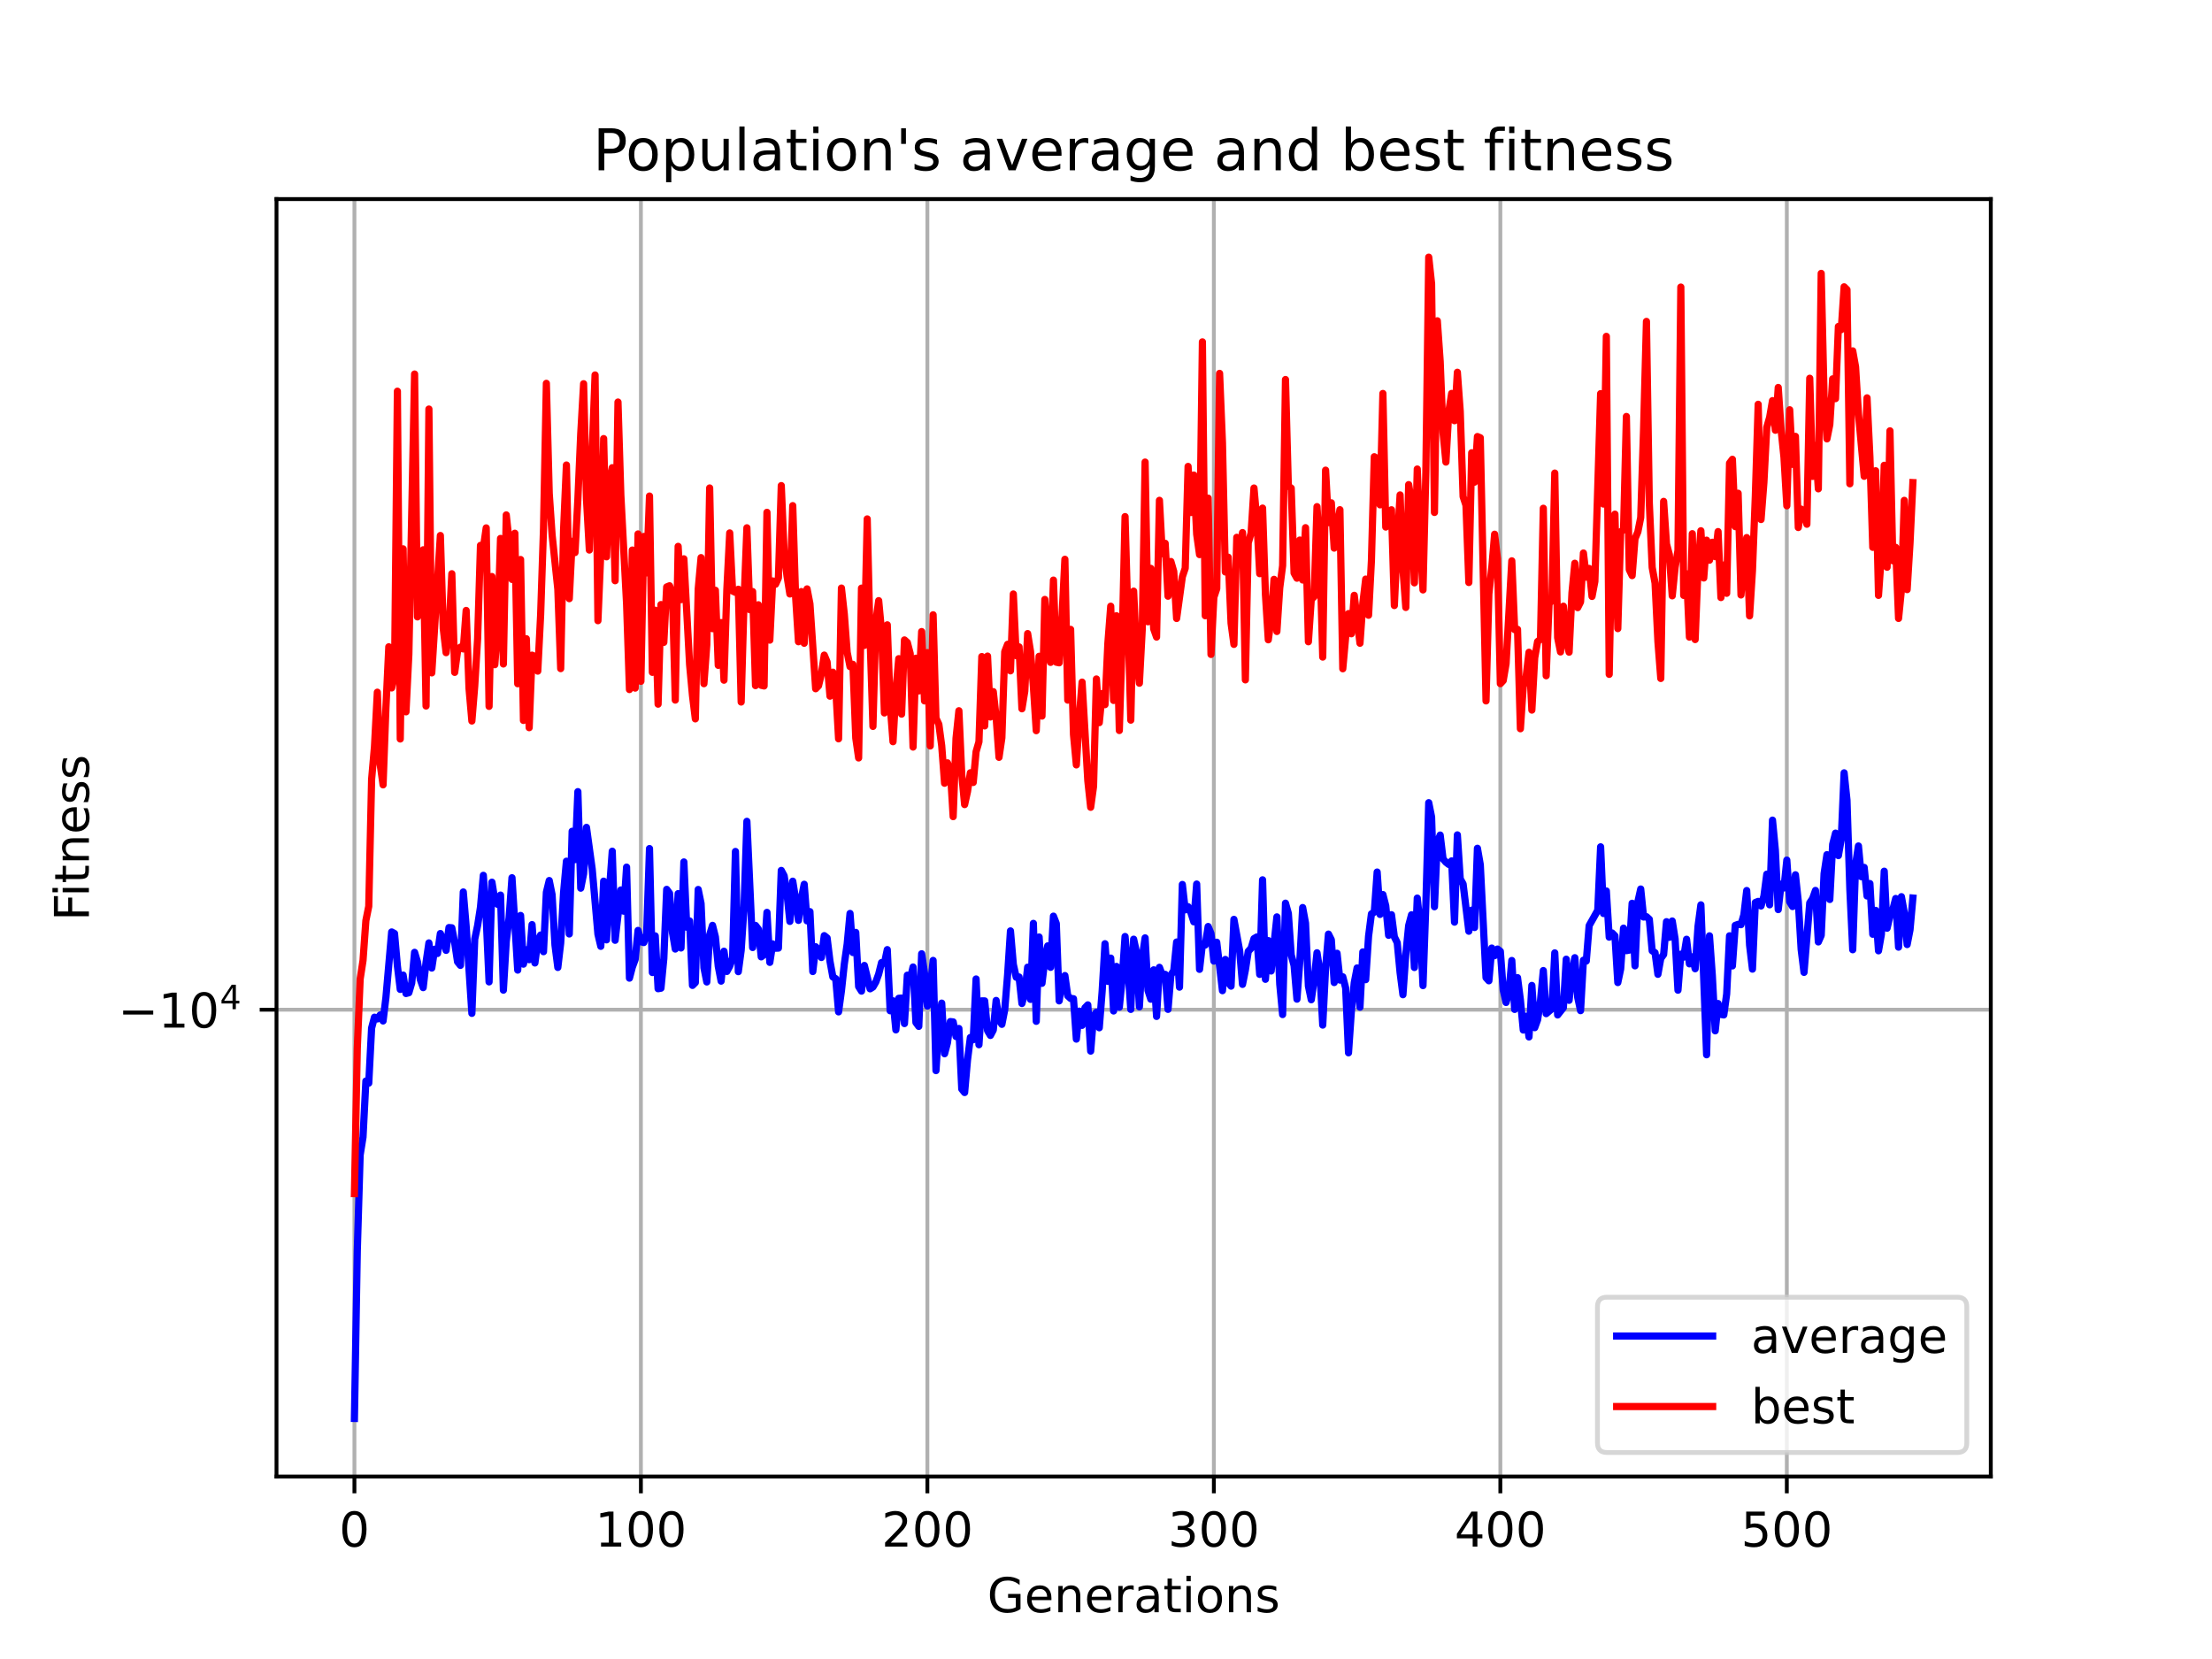 <?xml version="1.0" encoding="utf-8" standalone="no"?>
<!DOCTYPE svg PUBLIC "-//W3C//DTD SVG 1.1//EN"
  "http://www.w3.org/Graphics/SVG/1.1/DTD/svg11.dtd">
<!-- Created with matplotlib (https://matplotlib.org/) -->
<svg height="345.6pt" version="1.1" viewBox="0 0 460.8 345.6" width="460.8pt" xmlns="http://www.w3.org/2000/svg" xmlns:xlink="http://www.w3.org/1999/xlink">
 <defs>
  <style type="text/css">*{stroke-linecap:butt;stroke-linejoin:round;}</style>
 </defs>
 <g id="figure_1">
  <g id="patch_1">
   <path d="M 0 345.6 
L 460.8 345.6 
L 460.8 0 
L 0 0 
z
" style="fill:#ffffff;"/>
  </g>
  <g id="axes_1">
   <g id="patch_2">
    <path d="M 57.6 307.584 
L 414.72 307.584 
L 414.72 41.472 
L 57.6 41.472 
z
" style="fill:#ffffff;"/>
   </g>
   <g id="matplotlib.axis_1">
    <g id="xtick_1">
     <g id="line2d_1">
      <path clip-path="url(#pbfbeb0ba4e)" d="M 73.833 307.584 
L 73.833 41.472 
" style="fill:none;stroke:#b0b0b0;stroke-linecap:square;stroke-width:0.8;"/>
     </g>
     <g id="line2d_2">
      <defs>
       <path d="M 0 0 
L 0 3.5 
" id="m691ced6654" style="stroke:#000000;stroke-width:0.8;"/>
      </defs>
      <g>
       <use style="stroke:#000000;stroke-width:0.8;" x="73.833" xlink:href="#m691ced6654" y="307.584"/>
      </g>
     </g>
     <g id="text_1">
      <!-- 0 -->
      <g transform="translate(70.651 322.182)scale(0.1 -0.1)">
       <defs>
        <path d="M 31.781 66.406 
Q 24.172 66.406 20.328 58.906 
Q 16.5 51.422 16.5 36.375 
Q 16.5 21.391 20.328 13.891 
Q 24.172 6.391 31.781 6.391 
Q 39.453 6.391 43.281 13.891 
Q 47.125 21.391 47.125 36.375 
Q 47.125 51.422 43.281 58.906 
Q 39.453 66.406 31.781 66.406 
z
M 31.781 74.219 
Q 44.047 74.219 50.516 64.516 
Q 56.984 54.828 56.984 36.375 
Q 56.984 17.969 50.516 8.266 
Q 44.047 -1.422 31.781 -1.422 
Q 19.531 -1.422 13.062 8.266 
Q 6.594 17.969 6.594 36.375 
Q 6.594 54.828 13.062 64.516 
Q 19.531 74.219 31.781 74.219 
z
" id="DejaVuSans-48"/>
       </defs>
       <use xlink:href="#DejaVuSans-48"/>
      </g>
     </g>
    </g>
    <g id="xtick_2">
     <g id="line2d_3">
      <path clip-path="url(#pbfbeb0ba4e)" d="M 133.512 307.584 
L 133.512 41.472 
" style="fill:none;stroke:#b0b0b0;stroke-linecap:square;stroke-width:0.8;"/>
     </g>
     <g id="line2d_4">
      <g>
       <use style="stroke:#000000;stroke-width:0.8;" x="133.512" xlink:href="#m691ced6654" y="307.584"/>
      </g>
     </g>
     <g id="text_2">
      <!-- 100 -->
      <g transform="translate(123.968 322.182)scale(0.1 -0.1)">
       <defs>
        <path d="M 12.406 8.297 
L 28.516 8.297 
L 28.516 63.922 
L 10.984 60.406 
L 10.984 69.391 
L 28.422 72.906 
L 38.281 72.906 
L 38.281 8.297 
L 54.391 8.297 
L 54.391 0 
L 12.406 0 
z
" id="DejaVuSans-49"/>
       </defs>
       <use xlink:href="#DejaVuSans-49"/>
       <use x="63.623" xlink:href="#DejaVuSans-48"/>
       <use x="127.246" xlink:href="#DejaVuSans-48"/>
      </g>
     </g>
    </g>
    <g id="xtick_3">
     <g id="line2d_5">
      <path clip-path="url(#pbfbeb0ba4e)" d="M 193.191 307.584 
L 193.191 41.472 
" style="fill:none;stroke:#b0b0b0;stroke-linecap:square;stroke-width:0.8;"/>
     </g>
     <g id="line2d_6">
      <g>
       <use style="stroke:#000000;stroke-width:0.8;" x="193.191" xlink:href="#m691ced6654" y="307.584"/>
      </g>
     </g>
     <g id="text_3">
      <!-- 200 -->
      <g transform="translate(183.647 322.182)scale(0.1 -0.1)">
       <defs>
        <path d="M 19.188 8.297 
L 53.609 8.297 
L 53.609 0 
L 7.328 0 
L 7.328 8.297 
Q 12.938 14.109 22.625 23.891 
Q 32.328 33.688 34.812 36.531 
Q 39.547 41.844 41.422 45.531 
Q 43.312 49.219 43.312 52.781 
Q 43.312 58.594 39.234 62.25 
Q 35.156 65.922 28.609 65.922 
Q 23.969 65.922 18.812 64.312 
Q 13.672 62.703 7.812 59.422 
L 7.812 69.391 
Q 13.766 71.781 18.938 73 
Q 24.125 74.219 28.422 74.219 
Q 39.75 74.219 46.484 68.547 
Q 53.219 62.891 53.219 53.422 
Q 53.219 48.922 51.531 44.891 
Q 49.859 40.875 45.406 35.406 
Q 44.188 33.984 37.641 27.219 
Q 31.109 20.453 19.188 8.297 
z
" id="DejaVuSans-50"/>
       </defs>
       <use xlink:href="#DejaVuSans-50"/>
       <use x="63.623" xlink:href="#DejaVuSans-48"/>
       <use x="127.246" xlink:href="#DejaVuSans-48"/>
      </g>
     </g>
    </g>
    <g id="xtick_4">
     <g id="line2d_7">
      <path clip-path="url(#pbfbeb0ba4e)" d="M 252.87 307.584 
L 252.87 41.472 
" style="fill:none;stroke:#b0b0b0;stroke-linecap:square;stroke-width:0.8;"/>
     </g>
     <g id="line2d_8">
      <g>
       <use style="stroke:#000000;stroke-width:0.8;" x="252.87" xlink:href="#m691ced6654" y="307.584"/>
      </g>
     </g>
     <g id="text_4">
      <!-- 300 -->
      <g transform="translate(243.326 322.182)scale(0.1 -0.1)">
       <defs>
        <path d="M 40.578 39.312 
Q 47.656 37.797 51.625 33 
Q 55.609 28.219 55.609 21.188 
Q 55.609 10.406 48.188 4.484 
Q 40.766 -1.422 27.094 -1.422 
Q 22.516 -1.422 17.656 -0.516 
Q 12.797 0.391 7.625 2.203 
L 7.625 11.719 
Q 11.719 9.328 16.594 8.109 
Q 21.484 6.891 26.812 6.891 
Q 36.078 6.891 40.938 10.547 
Q 45.797 14.203 45.797 21.188 
Q 45.797 27.641 41.281 31.266 
Q 36.766 34.906 28.719 34.906 
L 20.219 34.906 
L 20.219 43.016 
L 29.109 43.016 
Q 36.375 43.016 40.234 45.922 
Q 44.094 48.828 44.094 54.297 
Q 44.094 59.906 40.109 62.906 
Q 36.141 65.922 28.719 65.922 
Q 24.656 65.922 20.016 65.031 
Q 15.375 64.156 9.812 62.312 
L 9.812 71.094 
Q 15.438 72.656 20.344 73.438 
Q 25.25 74.219 29.594 74.219 
Q 40.828 74.219 47.359 69.109 
Q 53.906 64.016 53.906 55.328 
Q 53.906 49.266 50.438 45.094 
Q 46.969 40.922 40.578 39.312 
z
" id="DejaVuSans-51"/>
       </defs>
       <use xlink:href="#DejaVuSans-51"/>
       <use x="63.623" xlink:href="#DejaVuSans-48"/>
       <use x="127.246" xlink:href="#DejaVuSans-48"/>
      </g>
     </g>
    </g>
    <g id="xtick_5">
     <g id="line2d_9">
      <path clip-path="url(#pbfbeb0ba4e)" d="M 312.549 307.584 
L 312.549 41.472 
" style="fill:none;stroke:#b0b0b0;stroke-linecap:square;stroke-width:0.8;"/>
     </g>
     <g id="line2d_10">
      <g>
       <use style="stroke:#000000;stroke-width:0.8;" x="312.549" xlink:href="#m691ced6654" y="307.584"/>
      </g>
     </g>
     <g id="text_5">
      <!-- 400 -->
      <g transform="translate(303.006 322.182)scale(0.1 -0.1)">
       <defs>
        <path d="M 37.797 64.312 
L 12.891 25.391 
L 37.797 25.391 
z
M 35.203 72.906 
L 47.609 72.906 
L 47.609 25.391 
L 58.016 25.391 
L 58.016 17.188 
L 47.609 17.188 
L 47.609 0 
L 37.797 0 
L 37.797 17.188 
L 4.891 17.188 
L 4.891 26.703 
z
" id="DejaVuSans-52"/>
       </defs>
       <use xlink:href="#DejaVuSans-52"/>
       <use x="63.623" xlink:href="#DejaVuSans-48"/>
       <use x="127.246" xlink:href="#DejaVuSans-48"/>
      </g>
     </g>
    </g>
    <g id="xtick_6">
     <g id="line2d_11">
      <path clip-path="url(#pbfbeb0ba4e)" d="M 372.228 307.584 
L 372.228 41.472 
" style="fill:none;stroke:#b0b0b0;stroke-linecap:square;stroke-width:0.8;"/>
     </g>
     <g id="line2d_12">
      <g>
       <use style="stroke:#000000;stroke-width:0.8;" x="372.228" xlink:href="#m691ced6654" y="307.584"/>
      </g>
     </g>
     <g id="text_6">
      <!-- 500 -->
      <g transform="translate(362.685 322.182)scale(0.1 -0.1)">
       <defs>
        <path d="M 10.797 72.906 
L 49.516 72.906 
L 49.516 64.594 
L 19.828 64.594 
L 19.828 46.734 
Q 21.969 47.469 24.109 47.828 
Q 26.266 48.188 28.422 48.188 
Q 40.625 48.188 47.75 41.5 
Q 54.891 34.812 54.891 23.391 
Q 54.891 11.625 47.562 5.094 
Q 40.234 -1.422 26.906 -1.422 
Q 22.312 -1.422 17.547 -0.641 
Q 12.797 0.141 7.719 1.703 
L 7.719 11.625 
Q 12.109 9.234 16.797 8.062 
Q 21.484 6.891 26.703 6.891 
Q 35.156 6.891 40.078 11.328 
Q 45.016 15.766 45.016 23.391 
Q 45.016 31 40.078 35.438 
Q 35.156 39.891 26.703 39.891 
Q 22.75 39.891 18.812 39.016 
Q 14.891 38.141 10.797 36.281 
z
" id="DejaVuSans-53"/>
       </defs>
       <use xlink:href="#DejaVuSans-53"/>
       <use x="63.623" xlink:href="#DejaVuSans-48"/>
       <use x="127.246" xlink:href="#DejaVuSans-48"/>
      </g>
     </g>
    </g>
    <g id="text_7">
     <!-- Generations -->
     <g transform="translate(205.662 335.861)scale(0.1 -0.1)">
      <defs>
       <path d="M 59.516 10.406 
L 59.516 29.984 
L 43.406 29.984 
L 43.406 38.094 
L 69.281 38.094 
L 69.281 6.781 
Q 63.578 2.734 56.688 0.656 
Q 49.812 -1.422 42 -1.422 
Q 24.906 -1.422 15.25 8.562 
Q 5.609 18.562 5.609 36.375 
Q 5.609 54.25 15.25 64.234 
Q 24.906 74.219 42 74.219 
Q 49.125 74.219 55.547 72.453 
Q 61.969 70.703 67.391 67.281 
L 67.391 56.781 
Q 61.922 61.422 55.766 63.766 
Q 49.609 66.109 42.828 66.109 
Q 29.438 66.109 22.719 58.641 
Q 16.016 51.172 16.016 36.375 
Q 16.016 21.625 22.719 14.156 
Q 29.438 6.688 42.828 6.688 
Q 48.047 6.688 52.141 7.594 
Q 56.25 8.5 59.516 10.406 
z
" id="DejaVuSans-71"/>
       <path d="M 56.203 29.594 
L 56.203 25.203 
L 14.891 25.203 
Q 15.484 15.922 20.484 11.062 
Q 25.484 6.203 34.422 6.203 
Q 39.594 6.203 44.453 7.469 
Q 49.312 8.734 54.109 11.281 
L 54.109 2.781 
Q 49.266 0.734 44.188 -0.344 
Q 39.109 -1.422 33.891 -1.422 
Q 20.797 -1.422 13.156 6.188 
Q 5.516 13.812 5.516 26.812 
Q 5.516 40.234 12.766 48.109 
Q 20.016 56 32.328 56 
Q 43.359 56 49.781 48.891 
Q 56.203 41.797 56.203 29.594 
z
M 47.219 32.234 
Q 47.125 39.594 43.094 43.984 
Q 39.062 48.391 32.422 48.391 
Q 24.906 48.391 20.391 44.141 
Q 15.875 39.891 15.188 32.172 
z
" id="DejaVuSans-101"/>
       <path d="M 54.891 33.016 
L 54.891 0 
L 45.906 0 
L 45.906 32.719 
Q 45.906 40.484 42.875 44.328 
Q 39.844 48.188 33.797 48.188 
Q 26.516 48.188 22.312 43.547 
Q 18.109 38.922 18.109 30.906 
L 18.109 0 
L 9.078 0 
L 9.078 54.688 
L 18.109 54.688 
L 18.109 46.188 
Q 21.344 51.125 25.703 53.562 
Q 30.078 56 35.797 56 
Q 45.219 56 50.047 50.172 
Q 54.891 44.344 54.891 33.016 
z
" id="DejaVuSans-110"/>
       <path d="M 41.109 46.297 
Q 39.594 47.172 37.812 47.578 
Q 36.031 48 33.891 48 
Q 26.266 48 22.188 43.047 
Q 18.109 38.094 18.109 28.812 
L 18.109 0 
L 9.078 0 
L 9.078 54.688 
L 18.109 54.688 
L 18.109 46.188 
Q 20.953 51.172 25.484 53.578 
Q 30.031 56 36.531 56 
Q 37.453 56 38.578 55.875 
Q 39.703 55.766 41.062 55.516 
z
" id="DejaVuSans-114"/>
       <path d="M 34.281 27.484 
Q 23.391 27.484 19.188 25 
Q 14.984 22.516 14.984 16.5 
Q 14.984 11.719 18.141 8.906 
Q 21.297 6.109 26.703 6.109 
Q 34.188 6.109 38.703 11.406 
Q 43.219 16.703 43.219 25.484 
L 43.219 27.484 
z
M 52.203 31.203 
L 52.203 0 
L 43.219 0 
L 43.219 8.297 
Q 40.141 3.328 35.547 0.953 
Q 30.953 -1.422 24.312 -1.422 
Q 15.922 -1.422 10.953 3.297 
Q 6 8.016 6 15.922 
Q 6 25.141 12.172 29.828 
Q 18.359 34.516 30.609 34.516 
L 43.219 34.516 
L 43.219 35.406 
Q 43.219 41.609 39.141 45 
Q 35.062 48.391 27.688 48.391 
Q 23 48.391 18.547 47.266 
Q 14.109 46.141 10.016 43.891 
L 10.016 52.203 
Q 14.938 54.109 19.578 55.047 
Q 24.219 56 28.609 56 
Q 40.484 56 46.344 49.844 
Q 52.203 43.703 52.203 31.203 
z
" id="DejaVuSans-97"/>
       <path d="M 18.312 70.219 
L 18.312 54.688 
L 36.812 54.688 
L 36.812 47.703 
L 18.312 47.703 
L 18.312 18.016 
Q 18.312 11.328 20.141 9.422 
Q 21.969 7.516 27.594 7.516 
L 36.812 7.516 
L 36.812 0 
L 27.594 0 
Q 17.188 0 13.234 3.875 
Q 9.281 7.766 9.281 18.016 
L 9.281 47.703 
L 2.688 47.703 
L 2.688 54.688 
L 9.281 54.688 
L 9.281 70.219 
z
" id="DejaVuSans-116"/>
       <path d="M 9.422 54.688 
L 18.406 54.688 
L 18.406 0 
L 9.422 0 
z
M 9.422 75.984 
L 18.406 75.984 
L 18.406 64.594 
L 9.422 64.594 
z
" id="DejaVuSans-105"/>
       <path d="M 30.609 48.391 
Q 23.391 48.391 19.188 42.75 
Q 14.984 37.109 14.984 27.297 
Q 14.984 17.484 19.156 11.844 
Q 23.344 6.203 30.609 6.203 
Q 37.797 6.203 41.984 11.859 
Q 46.188 17.531 46.188 27.297 
Q 46.188 37.016 41.984 42.703 
Q 37.797 48.391 30.609 48.391 
z
M 30.609 56 
Q 42.328 56 49.016 48.375 
Q 55.719 40.766 55.719 27.297 
Q 55.719 13.875 49.016 6.219 
Q 42.328 -1.422 30.609 -1.422 
Q 18.844 -1.422 12.172 6.219 
Q 5.516 13.875 5.516 27.297 
Q 5.516 40.766 12.172 48.375 
Q 18.844 56 30.609 56 
z
" id="DejaVuSans-111"/>
       <path d="M 44.281 53.078 
L 44.281 44.578 
Q 40.484 46.531 36.375 47.5 
Q 32.281 48.484 27.875 48.484 
Q 21.188 48.484 17.844 46.438 
Q 14.5 44.391 14.5 40.281 
Q 14.5 37.156 16.891 35.375 
Q 19.281 33.594 26.516 31.984 
L 29.594 31.297 
Q 39.156 29.25 43.188 25.516 
Q 47.219 21.781 47.219 15.094 
Q 47.219 7.469 41.188 3.016 
Q 35.156 -1.422 24.609 -1.422 
Q 20.219 -1.422 15.453 -0.562 
Q 10.688 0.297 5.422 2 
L 5.422 11.281 
Q 10.406 8.688 15.234 7.391 
Q 20.062 6.109 24.812 6.109 
Q 31.156 6.109 34.562 8.281 
Q 37.984 10.453 37.984 14.406 
Q 37.984 18.062 35.516 20.016 
Q 33.062 21.969 24.703 23.781 
L 21.578 24.516 
Q 13.234 26.266 9.516 29.906 
Q 5.812 33.547 5.812 39.891 
Q 5.812 47.609 11.281 51.797 
Q 16.75 56 26.812 56 
Q 31.781 56 36.172 55.266 
Q 40.578 54.547 44.281 53.078 
z
" id="DejaVuSans-115"/>
      </defs>
      <use xlink:href="#DejaVuSans-71"/>
      <use x="77.49" xlink:href="#DejaVuSans-101"/>
      <use x="139.014" xlink:href="#DejaVuSans-110"/>
      <use x="202.393" xlink:href="#DejaVuSans-101"/>
      <use x="263.916" xlink:href="#DejaVuSans-114"/>
      <use x="305.029" xlink:href="#DejaVuSans-97"/>
      <use x="366.309" xlink:href="#DejaVuSans-116"/>
      <use x="405.518" xlink:href="#DejaVuSans-105"/>
      <use x="433.301" xlink:href="#DejaVuSans-111"/>
      <use x="494.482" xlink:href="#DejaVuSans-110"/>
      <use x="557.861" xlink:href="#DejaVuSans-115"/>
     </g>
    </g>
   </g>
   <g id="matplotlib.axis_2">
    <g id="ytick_1">
     <g id="line2d_13">
      <path clip-path="url(#pbfbeb0ba4e)" d="M 57.6 210.338 
L 414.72 210.338 
" style="fill:none;stroke:#b0b0b0;stroke-linecap:square;stroke-width:0.8;"/>
     </g>
     <g id="line2d_14">
      <defs>
       <path d="M 0 0 
L -3.5 0 
" id="m4dc8205da9" style="stroke:#000000;stroke-width:0.8;"/>
      </defs>
      <g>
       <use style="stroke:#000000;stroke-width:0.8;" x="57.6" xlink:href="#m4dc8205da9" y="210.338"/>
      </g>
     </g>
     <g id="text_8">
      <!-- $\mathdefault{-10^{4}}$ -->
      <g transform="translate(24.6 214.137)scale(0.1 -0.1)">
       <defs>
        <path d="M 10.594 35.5 
L 73.188 35.5 
L 73.188 27.203 
L 10.594 27.203 
z
" id="DejaVuSans-8722"/>
       </defs>
       <use transform="translate(0 0.684)" xlink:href="#DejaVuSans-8722"/>
       <use transform="translate(83.789 0.684)" xlink:href="#DejaVuSans-49"/>
       <use transform="translate(147.412 0.684)" xlink:href="#DejaVuSans-48"/>
       <use transform="translate(211.992 38.966)scale(0.7)" xlink:href="#DejaVuSans-52"/>
      </g>
     </g>
    </g>
    <g id="text_9">
     <!-- Fitness -->
     <g transform="translate(18.52 191.845)rotate(-90)scale(0.1 -0.1)">
      <defs>
       <path d="M 9.812 72.906 
L 51.703 72.906 
L 51.703 64.594 
L 19.672 64.594 
L 19.672 43.109 
L 48.578 43.109 
L 48.578 34.812 
L 19.672 34.812 
L 19.672 0 
L 9.812 0 
z
" id="DejaVuSans-70"/>
      </defs>
      <use xlink:href="#DejaVuSans-70"/>
      <use x="50.27" xlink:href="#DejaVuSans-105"/>
      <use x="78.053" xlink:href="#DejaVuSans-116"/>
      <use x="117.262" xlink:href="#DejaVuSans-110"/>
      <use x="180.641" xlink:href="#DejaVuSans-101"/>
      <use x="242.164" xlink:href="#DejaVuSans-115"/>
      <use x="294.264" xlink:href="#DejaVuSans-115"/>
     </g>
    </g>
   </g>
   <g id="line2d_15">
    <path clip-path="url(#pbfbeb0ba4e)" d="M 73.833 295.488 
L 74.43 260.62 
L 75.026 240.605 
L 75.623 236.87 
L 76.22 225.199 
L 76.817 225.642 
L 77.413 214.158 
L 78.01 211.9 
L 78.607 212.266 
L 79.204 211.428 
L 79.801 212.684 
L 80.397 207.76 
L 81.591 194.141 
L 82.188 194.464 
L 82.785 201.215 
L 83.381 206.111 
L 83.978 203.124 
L 84.575 206.966 
L 85.172 206.805 
L 85.769 204.768 
L 86.365 198.389 
L 86.962 200.369 
L 87.559 204.056 
L 88.156 205.74 
L 88.753 200.474 
L 89.349 196.426 
L 89.946 201.663 
L 90.543 197.749 
L 91.14 198.633 
L 91.736 194.469 
L 92.333 195.819 
L 92.93 197.977 
L 93.527 193.228 
L 94.124 193.276 
L 94.72 196.427 
L 95.317 200.365 
L 95.914 201.107 
L 96.511 185.812 
L 97.108 192.924 
L 98.301 211.102 
L 98.898 195.624 
L 99.495 192.802 
L 100.092 188.985 
L 100.688 182.345 
L 101.285 191.234 
L 101.882 204.545 
L 102.479 183.775 
L 103.076 187.471 
L 103.672 188.397 
L 104.269 186.463 
L 104.866 206.266 
L 105.463 196.136 
L 106.059 191.157 
L 106.656 182.849 
L 107.85 202.09 
L 108.447 190.706 
L 109.043 200.848 
L 109.64 197.845 
L 110.237 199.923 
L 110.834 192.613 
L 111.431 200.603 
L 112.027 196.126 
L 112.624 194.78 
L 113.221 198.252 
L 113.818 185.88 
L 114.415 183.433 
L 115.011 186.381 
L 115.608 196.872 
L 116.205 201.537 
L 116.802 196.453 
L 117.399 185.957 
L 117.995 179.406 
L 118.592 194.565 
L 119.189 173.17 
L 119.786 179.077 
L 120.382 164.916 
L 120.979 185.022 
L 121.576 182.008 
L 122.173 172.358 
L 123.366 181.042 
L 124.56 194.61 
L 125.157 197.138 
L 125.754 183.561 
L 126.35 195.789 
L 126.947 185.549 
L 127.544 177.32 
L 128.141 195.879 
L 129.334 185.398 
L 129.931 189.814 
L 130.528 180.637 
L 131.125 203.767 
L 131.721 201.491 
L 132.318 199.861 
L 132.915 193.825 
L 133.512 196.171 
L 134.109 196.35 
L 134.705 194.616 
L 135.302 176.771 
L 135.899 202.593 
L 136.496 194.961 
L 137.093 205.968 
L 137.689 205.86 
L 138.286 199.688 
L 138.883 185.272 
L 139.48 186.089 
L 140.077 194.238 
L 140.673 197.702 
L 141.27 186.155 
L 141.867 197.48 
L 142.464 179.557 
L 143.061 193.152 
L 143.657 191.849 
L 144.254 205.28 
L 144.851 204.685 
L 145.448 185.295 
L 146.044 188.217 
L 146.641 201.607 
L 147.238 204.561 
L 147.835 194.737 
L 148.432 192.771 
L 149.028 195.173 
L 149.625 201.293 
L 150.222 204.385 
L 150.819 198.159 
L 151.416 202.371 
L 152.012 201.276 
L 152.609 199.58 
L 153.206 177.376 
L 153.803 202.417 
L 154.4 197.974 
L 154.996 188.917 
L 155.593 171.099 
L 156.787 197.39 
L 157.384 192.779 
L 157.98 193.558 
L 158.577 199.333 
L 159.174 198.879 
L 159.771 190.065 
L 160.367 200.481 
L 160.964 196.623 
L 161.561 197.53 
L 162.158 197.508 
L 162.755 181.326 
L 163.351 182.449 
L 163.948 186.218 
L 164.545 191.944 
L 165.142 183.57 
L 165.739 187.26 
L 166.335 191.728 
L 166.932 187.201 
L 167.529 184.211 
L 168.126 191.833 
L 168.723 189.908 
L 169.319 202.389 
L 169.916 197.225 
L 170.513 197.866 
L 171.11 199.463 
L 171.707 194.911 
L 172.303 195.397 
L 172.9 200.254 
L 173.497 203.508 
L 174.094 203.885 
L 174.69 210.792 
L 175.287 206.401 
L 175.884 200.837 
L 176.481 196.646 
L 177.078 190.286 
L 177.674 198.43 
L 178.271 194.237 
L 178.868 205.516 
L 179.465 206.47 
L 180.062 201.121 
L 181.255 205.989 
L 181.852 205.617 
L 182.449 204.565 
L 183.046 202.913 
L 183.642 200.522 
L 184.239 200.67 
L 184.836 197.826 
L 185.433 210.564 
L 186.03 208.481 
L 186.626 214.54 
L 187.223 207.968 
L 187.82 207.916 
L 188.417 213.229 
L 189.013 203.148 
L 189.61 203.991 
L 190.207 201.446 
L 190.804 213.004 
L 191.401 213.813 
L 191.997 198.69 
L 192.594 202.723 
L 193.191 209.584 
L 193.788 206.018 
L 194.385 200.074 
L 194.981 223.027 
L 195.578 213.641 
L 196.175 208.971 
L 196.772 219.511 
L 197.369 217.235 
L 197.965 212.815 
L 198.562 212.881 
L 199.159 215.936 
L 199.756 214.252 
L 200.353 226.865 
L 200.949 227.594 
L 201.546 220.858 
L 202.143 216.129 
L 202.74 216.598 
L 203.336 203.941 
L 203.933 217.637 
L 204.53 208.503 
L 205.127 208.505 
L 205.724 214.705 
L 206.32 215.701 
L 206.917 214.575 
L 207.514 208.412 
L 208.111 212.428 
L 208.708 213.39 
L 209.304 210.354 
L 209.901 203.078 
L 210.498 193.924 
L 211.095 200.892 
L 211.692 203.575 
L 212.288 203.52 
L 212.885 209.046 
L 213.482 206.84 
L 214.079 201.478 
L 214.676 208.186 
L 215.272 192.356 
L 215.869 212.76 
L 216.466 195.193 
L 217.063 204.842 
L 217.659 199.971 
L 218.256 197.043 
L 218.853 201.516 
L 219.45 190.849 
L 220.047 192.387 
L 220.643 208.502 
L 221.24 204.742 
L 221.837 203.224 
L 222.434 207.449 
L 223.031 207.997 
L 223.627 208.053 
L 224.224 216.464 
L 224.821 210.638 
L 225.418 213.601 
L 226.015 209.956 
L 226.611 209.335 
L 227.208 218.964 
L 227.805 211.671 
L 228.402 210.85 
L 228.999 214.105 
L 229.595 206.53 
L 230.192 196.595 
L 230.789 204.434 
L 231.386 199.586 
L 231.982 210.604 
L 232.579 201.323 
L 233.176 209.817 
L 233.773 203.788 
L 234.37 195.088 
L 234.966 201.761 
L 235.563 210.274 
L 236.16 195.652 
L 236.757 198.408 
L 237.354 209.743 
L 237.95 199.464 
L 238.547 195.378 
L 239.144 206.326 
L 239.741 208.154 
L 240.338 202.036 
L 240.934 211.74 
L 241.531 201.512 
L 242.128 203.112 
L 242.725 202.975 
L 243.321 210.266 
L 243.918 203.134 
L 244.515 202.197 
L 245.112 196.242 
L 245.709 205.641 
L 246.305 184.253 
L 246.902 189.537 
L 247.499 188.882 
L 248.096 190.163 
L 248.693 192.032 
L 249.289 184.162 
L 249.886 201.932 
L 250.483 196.663 
L 251.08 196.866 
L 251.677 193.009 
L 252.273 194.467 
L 252.87 200.212 
L 253.467 196.28 
L 254.661 206.375 
L 255.257 199.873 
L 255.854 204.639 
L 256.451 205.431 
L 257.048 191.522 
L 258.241 198.049 
L 258.838 205.063 
L 259.435 202.089 
L 260.032 198.188 
L 260.628 197.53 
L 261.225 195.534 
L 261.822 195.185 
L 262.419 202.983 
L 263.016 183.285 
L 263.612 204.004 
L 264.209 195.942 
L 264.806 202.278 
L 266 191.005 
L 266.596 205.005 
L 267.193 211.351 
L 267.79 188.147 
L 268.387 190.278 
L 268.984 198.925 
L 269.58 201.154 
L 270.177 208.143 
L 270.774 200.249 
L 271.371 189.059 
L 271.967 192.3 
L 272.564 205.423 
L 273.161 208.264 
L 273.758 204.153 
L 274.355 198.481 
L 274.951 202.345 
L 275.548 213.544 
L 276.145 201.666 
L 276.742 194.592 
L 277.339 195.776 
L 277.935 204.68 
L 278.532 198.586 
L 279.129 204.172 
L 279.726 203.487 
L 280.323 205.805 
L 280.919 219.32 
L 281.516 210.632 
L 282.113 204.723 
L 282.71 201.637 
L 283.307 209.823 
L 283.903 198.305 
L 284.5 204.081 
L 285.097 195.027 
L 285.694 190.378 
L 286.29 190.01 
L 286.887 181.663 
L 287.484 190.493 
L 288.081 186.352 
L 288.678 188.694 
L 289.274 194.843 
L 289.871 190.551 
L 290.468 195.169 
L 291.065 196.373 
L 291.662 202.611 
L 292.258 207.216 
L 292.855 198.786 
L 293.452 192.804 
L 294.049 190.563 
L 294.646 201.547 
L 295.242 187.087 
L 295.839 192.804 
L 296.436 205.321 
L 297.033 188.396 
L 297.63 167.216 
L 298.226 170.202 
L 298.823 188.891 
L 299.42 175.417 
L 300.017 173.959 
L 300.613 178.928 
L 301.21 179.616 
L 301.807 180.076 
L 302.404 179.338 
L 303.001 192.096 
L 303.597 173.921 
L 304.194 183.095 
L 304.791 184.146 
L 305.985 193.992 
L 306.581 189.606 
L 307.178 193.218 
L 307.775 176.709 
L 308.372 180.133 
L 309.565 203.662 
L 310.162 204.318 
L 310.759 197.496 
L 311.356 199.089 
L 311.953 197.709 
L 312.549 198.177 
L 313.146 206.235 
L 313.743 208.835 
L 314.34 206.689 
L 314.936 200.089 
L 315.533 210.28 
L 316.13 203.663 
L 316.727 208.311 
L 317.324 214.573 
L 317.92 211.7 
L 318.517 216.014 
L 319.114 205.285 
L 319.711 214.082 
L 320.308 212.444 
L 320.904 208.531 
L 321.501 202.187 
L 322.098 211.166 
L 323.292 210.141 
L 323.888 198.503 
L 324.485 211.431 
L 325.679 209.919 
L 326.276 199.82 
L 326.872 208.388 
L 327.469 202.809 
L 328.066 199.506 
L 328.663 207.749 
L 329.259 210.538 
L 329.856 200.027 
L 330.453 200.205 
L 331.05 192.813 
L 332.84 189.633 
L 333.437 176.408 
L 334.034 190.305 
L 334.631 185.604 
L 335.227 195.228 
L 335.824 194.354 
L 336.421 194.95 
L 337.018 204.685 
L 337.615 201.859 
L 338.211 193.35 
L 338.808 198.036 
L 339.405 197.922 
L 340.002 188.169 
L 340.599 201.203 
L 341.195 187.861 
L 341.792 185.197 
L 342.389 191.031 
L 342.986 190.959 
L 343.582 191.5 
L 344.179 198.066 
L 344.776 198.47 
L 345.373 202.966 
L 345.97 199.661 
L 346.566 198.838 
L 347.163 192.007 
L 347.76 195.27 
L 348.357 191.86 
L 348.954 195.605 
L 349.55 206.276 
L 350.147 198.766 
L 350.744 199.389 
L 351.341 195.664 
L 351.938 200.789 
L 352.534 199.324 
L 353.131 201.807 
L 353.728 192.964 
L 354.325 188.498 
L 355.518 219.728 
L 356.115 194.951 
L 356.712 203.246 
L 357.309 214.741 
L 357.905 209.054 
L 358.502 211.328 
L 359.099 211.425 
L 359.696 207.074 
L 360.293 194.942 
L 360.889 201.22 
L 361.486 192.773 
L 362.083 192.559 
L 362.68 192.626 
L 363.277 190.579 
L 363.873 185.513 
L 364.47 196.881 
L 365.067 201.888 
L 365.664 188.012 
L 366.261 187.781 
L 366.857 188.734 
L 367.454 186.673 
L 368.051 182.105 
L 368.648 188.487 
L 369.244 170.85 
L 369.841 177.127 
L 370.438 189.486 
L 371.035 184.179 
L 371.632 184.972 
L 372.228 179.175 
L 372.825 187.86 
L 373.422 188.85 
L 374.019 182.232 
L 374.616 187.796 
L 375.212 197.781 
L 375.809 202.565 
L 377.003 188.087 
L 377.6 187.198 
L 378.196 185.494 
L 378.793 196.223 
L 379.39 194.856 
L 379.987 182.01 
L 380.584 178.042 
L 381.18 187.377 
L 381.777 175.899 
L 382.374 173.557 
L 382.971 178.236 
L 383.567 174.778 
L 384.164 160.996 
L 384.761 166.686 
L 385.358 185.293 
L 385.955 197.851 
L 386.551 180.074 
L 387.148 176.23 
L 387.745 182.631 
L 388.342 180.698 
L 388.939 186.652 
L 389.535 184.061 
L 390.132 194.626 
L 390.729 189.646 
L 391.326 198.07 
L 391.923 194.665 
L 392.519 181.489 
L 393.116 193.365 
L 393.713 190.79 
L 394.31 189.485 
L 394.907 187.173 
L 395.503 197.309 
L 396.1 186.796 
L 396.697 190.119 
L 397.294 196.768 
L 397.89 193.709 
L 398.487 187.077 
L 398.487 187.077 
" style="fill:none;stroke:#0000ff;stroke-linecap:square;stroke-width:1.5;"/>
   </g>
   <g id="line2d_16">
    <path clip-path="url(#pbfbeb0ba4e)" d="M 73.833 248.657 
L 74.43 218.418 
L 75.026 203.968 
L 75.623 200.088 
L 76.22 191.771 
L 76.817 188.802 
L 77.413 162.358 
L 78.01 155.538 
L 78.607 144.198 
L 79.204 159.289 
L 79.801 163.498 
L 80.397 147.363 
L 80.994 134.74 
L 81.591 143.308 
L 82.188 140.524 
L 82.785 81.494 
L 83.381 153.944 
L 83.978 114.334 
L 84.575 148.287 
L 85.172 136.307 
L 86.365 77.919 
L 86.962 128.511 
L 87.559 123.582 
L 88.156 114.534 
L 88.753 147.072 
L 89.349 85.214 
L 89.946 140.173 
L 91.736 111.555 
L 92.333 130.904 
L 92.93 135.958 
L 93.527 131.388 
L 94.124 119.521 
L 94.72 140.065 
L 95.317 135.666 
L 95.914 134.801 
L 96.511 135.183 
L 97.108 127.169 
L 97.704 143.392 
L 98.301 150.201 
L 98.898 142.895 
L 99.495 133.049 
L 100.092 113.613 
L 100.688 114.144 
L 101.285 109.969 
L 101.882 147.153 
L 102.479 120.102 
L 103.076 138.47 
L 103.672 130.762 
L 104.269 112.169 
L 104.866 138.319 
L 105.463 107.269 
L 106.059 112.827 
L 106.656 120.705 
L 107.253 111.083 
L 107.85 142.435 
L 108.447 116.555 
L 109.043 150.08 
L 109.64 133.057 
L 110.237 151.588 
L 110.834 136.481 
L 111.431 136.755 
L 112.027 139.807 
L 112.624 128.087 
L 113.221 110.178 
L 113.818 79.857 
L 114.415 102.777 
L 115.011 111.399 
L 116.205 122.739 
L 116.802 139.286 
L 117.399 110.461 
L 117.995 96.87 
L 118.592 124.713 
L 119.189 112.758 
L 119.786 115.111 
L 120.382 104.005 
L 120.979 90.336 
L 121.576 79.939 
L 122.173 103.95 
L 122.77 114.584 
L 123.366 94.035 
L 123.963 78.113 
L 124.56 129.302 
L 125.157 115.108 
L 125.754 91.369 
L 126.35 115.995 
L 126.947 100.46 
L 127.544 97.426 
L 128.141 120.975 
L 128.738 83.753 
L 129.334 103.128 
L 130.528 125.805 
L 131.125 143.644 
L 131.721 114.588 
L 132.318 143.347 
L 132.915 111.232 
L 133.512 141.934 
L 134.109 111.751 
L 134.705 119.34 
L 135.302 103.334 
L 135.899 140.057 
L 136.496 127.125 
L 137.093 146.688 
L 137.689 125.946 
L 138.286 133.817 
L 138.883 122.271 
L 139.48 122.028 
L 140.077 123.684 
L 140.673 145.84 
L 141.27 113.817 
L 141.867 124.915 
L 142.464 116.413 
L 143.657 138.458 
L 144.254 144.876 
L 144.851 149.752 
L 145.448 122.731 
L 146.044 116.162 
L 146.641 142.426 
L 147.238 134.322 
L 147.835 101.654 
L 148.432 130.966 
L 149.028 122.964 
L 149.625 138.601 
L 150.222 129.693 
L 150.819 141.696 
L 151.416 122.776 
L 152.012 111.02 
L 152.609 123.118 
L 153.206 123.403 
L 153.803 122.752 
L 154.4 146.245 
L 154.996 125.279 
L 155.593 109.95 
L 156.19 127.015 
L 156.787 123.231 
L 157.384 142.823 
L 157.98 125.982 
L 158.577 142.757 
L 159.174 142.897 
L 159.771 106.726 
L 160.367 133.351 
L 160.964 121.022 
L 161.561 121.709 
L 162.158 120.399 
L 162.755 101.158 
L 163.351 115.155 
L 163.948 120.006 
L 164.545 123.737 
L 165.142 105.334 
L 165.739 124.284 
L 166.335 133.681 
L 166.932 123.238 
L 167.529 134.002 
L 168.126 122.677 
L 168.723 125.789 
L 169.916 143.476 
L 170.513 142.863 
L 171.11 140.381 
L 171.707 136.468 
L 172.303 137.903 
L 172.9 145.023 
L 173.497 140.026 
L 174.094 143.302 
L 174.69 153.908 
L 175.287 122.502 
L 175.884 127.909 
L 176.481 135.895 
L 177.078 138.869 
L 177.674 138.393 
L 178.271 153.749 
L 178.868 157.896 
L 179.465 122.521 
L 180.062 134.456 
L 180.658 108.101 
L 181.255 132.984 
L 181.852 151.322 
L 182.449 129.549 
L 183.046 125.127 
L 183.642 131.491 
L 184.239 148.52 
L 184.836 130.165 
L 185.433 146.765 
L 186.03 154.51 
L 186.626 143.978 
L 187.223 137.215 
L 187.82 148.765 
L 188.417 133.313 
L 189.013 133.846 
L 189.61 136.155 
L 190.207 155.625 
L 190.804 137.12 
L 191.401 143.935 
L 191.997 131.568 
L 192.594 146.013 
L 193.191 135.951 
L 193.788 155.397 
L 194.385 128.07 
L 194.981 149.606 
L 195.578 150.888 
L 196.175 155.343 
L 196.772 163.165 
L 197.369 158.911 
L 197.965 160.39 
L 198.562 170.123 
L 199.159 153.791 
L 199.756 148.06 
L 200.353 161.362 
L 200.949 167.611 
L 201.546 164.909 
L 202.143 160.983 
L 202.74 163 
L 203.336 156.589 
L 203.933 154.53 
L 204.53 136.774 
L 205.127 151.223 
L 205.724 136.676 
L 206.32 149.359 
L 206.917 144.076 
L 207.514 149.455 
L 208.111 157.764 
L 208.708 153.699 
L 209.304 135.758 
L 209.901 134.223 
L 210.498 139.75 
L 211.095 123.74 
L 211.692 136.58 
L 212.288 134.757 
L 212.885 147.652 
L 213.482 143.975 
L 214.079 131.987 
L 214.676 135.71 
L 215.272 143.003 
L 215.869 152.212 
L 216.466 136.717 
L 217.063 149.172 
L 217.659 124.875 
L 218.256 133.956 
L 218.853 137.988 
L 219.45 120.845 
L 220.047 137.95 
L 220.643 138.076 
L 221.24 128.317 
L 221.837 116.51 
L 222.434 145.848 
L 223.031 131.113 
L 223.627 153.02 
L 224.224 159.342 
L 224.821 149.614 
L 225.418 142.099 
L 226.611 162.642 
L 227.208 168.173 
L 227.805 163.813 
L 228.402 141.445 
L 228.999 150.547 
L 229.595 144.481 
L 230.192 146.791 
L 230.789 134.002 
L 231.386 126.285 
L 231.982 145.916 
L 232.579 128.269 
L 233.176 152.177 
L 233.773 133.207 
L 234.37 107.617 
L 235.563 150.019 
L 236.16 123.145 
L 236.757 136.078 
L 237.354 142.327 
L 237.95 131.126 
L 238.547 96.259 
L 239.144 129.525 
L 239.741 118.406 
L 240.338 131.018 
L 240.934 132.715 
L 241.531 104.229 
L 242.128 115.346 
L 242.725 113.177 
L 243.321 124.202 
L 243.918 116.971 
L 244.515 119.051 
L 245.112 128.843 
L 246.305 120.146 
L 246.902 118.377 
L 247.499 97.164 
L 248.096 106.766 
L 248.693 98.959 
L 249.289 111.289 
L 249.886 115.534 
L 250.483 71.214 
L 251.08 128.268 
L 251.677 103.765 
L 252.273 136.332 
L 252.87 124.423 
L 253.467 122.645 
L 254.064 77.783 
L 254.661 92.242 
L 255.257 119.151 
L 255.854 116.073 
L 256.451 129.817 
L 257.048 134.236 
L 257.644 111.933 
L 258.241 115.859 
L 258.838 110.944 
L 259.435 141.631 
L 260.032 113.098 
L 260.628 111.041 
L 261.225 101.664 
L 261.822 108.399 
L 262.419 119.505 
L 263.016 105.846 
L 263.612 123.84 
L 264.209 133.282 
L 264.806 128.897 
L 265.403 120.687 
L 266 131.546 
L 266.596 122.456 
L 267.193 117.834 
L 267.79 79.061 
L 268.387 101.277 
L 268.984 101.692 
L 269.58 119.379 
L 270.177 120.45 
L 270.774 112.503 
L 271.371 120.826 
L 271.967 109.926 
L 272.564 133.69 
L 273.161 124.839 
L 273.758 124.293 
L 274.355 105.543 
L 274.951 115.443 
L 275.548 136.88 
L 276.145 97.945 
L 276.742 108.873 
L 277.339 104.746 
L 277.935 114.178 
L 279.129 106.179 
L 279.726 139.316 
L 280.323 132.729 
L 280.919 127.817 
L 281.516 132.025 
L 282.113 124.017 
L 283.307 134.002 
L 283.903 125.668 
L 284.5 120.634 
L 285.097 128.165 
L 285.694 116.779 
L 286.29 95.146 
L 286.887 95.514 
L 287.484 105.169 
L 288.081 81.965 
L 288.678 109.794 
L 289.274 106.58 
L 289.871 106.197 
L 290.468 126.147 
L 291.065 113.434 
L 291.662 103.099 
L 292.258 118.583 
L 292.855 126.541 
L 293.452 100.958 
L 294.049 104.733 
L 294.646 121.417 
L 295.242 97.707 
L 295.839 112.523 
L 296.436 122.89 
L 297.033 98.238 
L 297.63 53.568 
L 298.226 59.109 
L 298.823 106.753 
L 299.42 66.828 
L 300.017 75.285 
L 300.613 90.134 
L 301.21 96.258 
L 301.807 85.755 
L 302.404 81.962 
L 303.001 87.641 
L 303.597 77.547 
L 304.194 85.697 
L 304.791 103.452 
L 305.388 105.268 
L 305.985 121.346 
L 306.581 94.321 
L 307.178 100.441 
L 307.775 90.941 
L 308.372 91.194 
L 309.565 146.013 
L 310.162 123.702 
L 310.759 118.333 
L 311.356 111.286 
L 311.953 116.431 
L 312.549 142.418 
L 313.146 141.78 
L 313.743 138.258 
L 314.936 116.834 
L 315.533 131.166 
L 316.13 131.098 
L 316.727 151.813 
L 317.324 142.952 
L 317.92 140.95 
L 318.517 135.88 
L 319.114 147.925 
L 319.711 137.036 
L 320.308 133.647 
L 320.904 133.194 
L 321.501 105.882 
L 322.098 140.771 
L 322.695 125.749 
L 323.292 125.09 
L 323.888 98.552 
L 324.485 132.839 
L 325.082 135.811 
L 325.679 126.277 
L 326.276 133.586 
L 326.872 135.859 
L 327.469 123.487 
L 328.066 117.334 
L 328.663 126.586 
L 329.259 125.389 
L 329.856 115.203 
L 330.453 120.23 
L 331.05 118.417 
L 331.647 124.25 
L 332.243 121.12 
L 333.437 82.004 
L 334.034 105.007 
L 334.631 70.07 
L 335.227 140.478 
L 335.824 110.47 
L 336.421 107.108 
L 337.018 130.951 
L 337.615 110.78 
L 338.211 110.382 
L 338.808 86.76 
L 339.405 118.673 
L 340.002 119.911 
L 340.599 112.224 
L 341.195 110.801 
L 341.792 107.809 
L 342.389 89.379 
L 342.986 66.956 
L 343.582 104.781 
L 344.179 118.212 
L 344.776 121.467 
L 345.373 133.631 
L 345.97 141.336 
L 346.566 104.449 
L 347.163 113.317 
L 347.76 115.549 
L 348.357 124.125 
L 348.954 118.217 
L 349.55 114.684 
L 350.147 59.803 
L 350.744 124.034 
L 351.341 119.531 
L 351.938 132.727 
L 352.534 111.175 
L 353.131 133.23 
L 353.728 118.359 
L 354.325 110.567 
L 354.921 120.404 
L 355.518 112.532 
L 356.115 116.702 
L 356.712 112.965 
L 357.309 115.967 
L 357.905 110.741 
L 358.502 124.483 
L 359.099 117.704 
L 359.696 123.594 
L 360.293 96.485 
L 360.889 95.682 
L 361.486 109.705 
L 362.083 102.751 
L 362.68 123.945 
L 363.277 116.843 
L 363.873 111.987 
L 364.47 128.3 
L 365.067 118.894 
L 365.664 103.39 
L 366.261 84.222 
L 366.857 108.227 
L 367.454 100.509 
L 368.051 89.028 
L 368.648 86.935 
L 369.244 83.462 
L 369.841 89.627 
L 370.438 80.72 
L 371.035 89.47 
L 371.632 95.259 
L 372.228 105.37 
L 372.825 85.363 
L 373.422 96.737 
L 374.019 90.9 
L 374.616 109.89 
L 375.212 106.052 
L 375.809 106.733 
L 376.406 109.209 
L 377.003 78.799 
L 377.6 99.245 
L 378.196 92.791 
L 378.793 101.832 
L 379.39 56.95 
L 379.987 82.497 
L 380.584 91.424 
L 381.18 88.458 
L 381.777 78.925 
L 382.374 83.045 
L 382.971 68.007 
L 383.567 68.67 
L 384.164 59.747 
L 384.761 60.338 
L 385.358 100.783 
L 385.955 73.094 
L 386.551 76.42 
L 387.148 86.124 
L 388.342 99.219 
L 388.939 82.878 
L 389.535 95.148 
L 390.132 114.02 
L 390.729 98.071 
L 391.326 124.031 
L 391.923 115.51 
L 392.519 96.927 
L 393.116 118.167 
L 393.713 89.75 
L 394.31 116.821 
L 394.907 114.025 
L 395.503 128.832 
L 396.1 122.897 
L 396.697 104.234 
L 397.294 122.823 
L 397.89 113.151 
L 398.487 100.535 
L 398.487 100.535 
" style="fill:none;stroke:#ff0000;stroke-linecap:square;stroke-width:1.5;"/>
   </g>
   <g id="patch_3">
    <path d="M 57.6 307.584 
L 57.6 41.472 
" style="fill:none;stroke:#000000;stroke-linecap:square;stroke-linejoin:miter;stroke-width:0.8;"/>
   </g>
   <g id="patch_4">
    <path d="M 414.72 307.584 
L 414.72 41.472 
" style="fill:none;stroke:#000000;stroke-linecap:square;stroke-linejoin:miter;stroke-width:0.8;"/>
   </g>
   <g id="patch_5">
    <path d="M 57.6 307.584 
L 414.72 307.584 
" style="fill:none;stroke:#000000;stroke-linecap:square;stroke-linejoin:miter;stroke-width:0.8;"/>
   </g>
   <g id="patch_6">
    <path d="M 57.6 41.472 
L 414.72 41.472 
" style="fill:none;stroke:#000000;stroke-linecap:square;stroke-linejoin:miter;stroke-width:0.8;"/>
   </g>
   <g id="text_10">
    <!-- Population's average and best fitness -->
    <g transform="translate(123.53 35.472)scale(0.12 -0.12)">
     <defs>
      <path d="M 19.672 64.797 
L 19.672 37.406 
L 32.078 37.406 
Q 38.969 37.406 42.719 40.969 
Q 46.484 44.531 46.484 51.125 
Q 46.484 57.672 42.719 61.234 
Q 38.969 64.797 32.078 64.797 
z
M 9.812 72.906 
L 32.078 72.906 
Q 44.344 72.906 50.609 67.359 
Q 56.891 61.812 56.891 51.125 
Q 56.891 40.328 50.609 34.812 
Q 44.344 29.297 32.078 29.297 
L 19.672 29.297 
L 19.672 0 
L 9.812 0 
z
" id="DejaVuSans-80"/>
      <path d="M 18.109 8.203 
L 18.109 -20.797 
L 9.078 -20.797 
L 9.078 54.688 
L 18.109 54.688 
L 18.109 46.391 
Q 20.953 51.266 25.266 53.625 
Q 29.594 56 35.594 56 
Q 45.562 56 51.781 48.094 
Q 58.016 40.188 58.016 27.297 
Q 58.016 14.406 51.781 6.484 
Q 45.562 -1.422 35.594 -1.422 
Q 29.594 -1.422 25.266 0.953 
Q 20.953 3.328 18.109 8.203 
z
M 48.688 27.297 
Q 48.688 37.203 44.609 42.844 
Q 40.531 48.484 33.406 48.484 
Q 26.266 48.484 22.188 42.844 
Q 18.109 37.203 18.109 27.297 
Q 18.109 17.391 22.188 11.75 
Q 26.266 6.109 33.406 6.109 
Q 40.531 6.109 44.609 11.75 
Q 48.688 17.391 48.688 27.297 
z
" id="DejaVuSans-112"/>
      <path d="M 8.5 21.578 
L 8.5 54.688 
L 17.484 54.688 
L 17.484 21.922 
Q 17.484 14.156 20.5 10.266 
Q 23.531 6.391 29.594 6.391 
Q 36.859 6.391 41.078 11.031 
Q 45.312 15.672 45.312 23.688 
L 45.312 54.688 
L 54.297 54.688 
L 54.297 0 
L 45.312 0 
L 45.312 8.406 
Q 42.047 3.422 37.719 1 
Q 33.406 -1.422 27.688 -1.422 
Q 18.266 -1.422 13.375 4.438 
Q 8.5 10.297 8.5 21.578 
z
M 31.109 56 
z
" id="DejaVuSans-117"/>
      <path d="M 9.422 75.984 
L 18.406 75.984 
L 18.406 0 
L 9.422 0 
z
" id="DejaVuSans-108"/>
      <path d="M 17.922 72.906 
L 17.922 45.797 
L 9.625 45.797 
L 9.625 72.906 
z
" id="DejaVuSans-39"/>
      <path id="DejaVuSans-32"/>
      <path d="M 2.984 54.688 
L 12.5 54.688 
L 29.594 8.797 
L 46.688 54.688 
L 56.203 54.688 
L 35.688 0 
L 23.484 0 
z
" id="DejaVuSans-118"/>
      <path d="M 45.406 27.984 
Q 45.406 37.75 41.375 43.109 
Q 37.359 48.484 30.078 48.484 
Q 22.859 48.484 18.828 43.109 
Q 14.797 37.75 14.797 27.984 
Q 14.797 18.266 18.828 12.891 
Q 22.859 7.516 30.078 7.516 
Q 37.359 7.516 41.375 12.891 
Q 45.406 18.266 45.406 27.984 
z
M 54.391 6.781 
Q 54.391 -7.172 48.188 -13.984 
Q 42 -20.797 29.203 -20.797 
Q 24.469 -20.797 20.266 -20.094 
Q 16.062 -19.391 12.109 -17.922 
L 12.109 -9.188 
Q 16.062 -11.328 19.922 -12.344 
Q 23.781 -13.375 27.781 -13.375 
Q 36.625 -13.375 41.016 -8.766 
Q 45.406 -4.156 45.406 5.172 
L 45.406 9.625 
Q 42.625 4.781 38.281 2.391 
Q 33.938 0 27.875 0 
Q 17.828 0 11.672 7.656 
Q 5.516 15.328 5.516 27.984 
Q 5.516 40.672 11.672 48.328 
Q 17.828 56 27.875 56 
Q 33.938 56 38.281 53.609 
Q 42.625 51.219 45.406 46.391 
L 45.406 54.688 
L 54.391 54.688 
z
" id="DejaVuSans-103"/>
      <path d="M 45.406 46.391 
L 45.406 75.984 
L 54.391 75.984 
L 54.391 0 
L 45.406 0 
L 45.406 8.203 
Q 42.578 3.328 38.25 0.953 
Q 33.938 -1.422 27.875 -1.422 
Q 17.969 -1.422 11.734 6.484 
Q 5.516 14.406 5.516 27.297 
Q 5.516 40.188 11.734 48.094 
Q 17.969 56 27.875 56 
Q 33.938 56 38.25 53.625 
Q 42.578 51.266 45.406 46.391 
z
M 14.797 27.297 
Q 14.797 17.391 18.875 11.75 
Q 22.953 6.109 30.078 6.109 
Q 37.203 6.109 41.297 11.75 
Q 45.406 17.391 45.406 27.297 
Q 45.406 37.203 41.297 42.844 
Q 37.203 48.484 30.078 48.484 
Q 22.953 48.484 18.875 42.844 
Q 14.797 37.203 14.797 27.297 
z
" id="DejaVuSans-100"/>
      <path d="M 48.688 27.297 
Q 48.688 37.203 44.609 42.844 
Q 40.531 48.484 33.406 48.484 
Q 26.266 48.484 22.188 42.844 
Q 18.109 37.203 18.109 27.297 
Q 18.109 17.391 22.188 11.75 
Q 26.266 6.109 33.406 6.109 
Q 40.531 6.109 44.609 11.75 
Q 48.688 17.391 48.688 27.297 
z
M 18.109 46.391 
Q 20.953 51.266 25.266 53.625 
Q 29.594 56 35.594 56 
Q 45.562 56 51.781 48.094 
Q 58.016 40.188 58.016 27.297 
Q 58.016 14.406 51.781 6.484 
Q 45.562 -1.422 35.594 -1.422 
Q 29.594 -1.422 25.266 0.953 
Q 20.953 3.328 18.109 8.203 
L 18.109 0 
L 9.078 0 
L 9.078 75.984 
L 18.109 75.984 
z
" id="DejaVuSans-98"/>
      <path d="M 37.109 75.984 
L 37.109 68.5 
L 28.516 68.5 
Q 23.688 68.5 21.797 66.547 
Q 19.922 64.594 19.922 59.516 
L 19.922 54.688 
L 34.719 54.688 
L 34.719 47.703 
L 19.922 47.703 
L 19.922 0 
L 10.891 0 
L 10.891 47.703 
L 2.297 47.703 
L 2.297 54.688 
L 10.891 54.688 
L 10.891 58.5 
Q 10.891 67.625 15.141 71.797 
Q 19.391 75.984 28.609 75.984 
z
" id="DejaVuSans-102"/>
     </defs>
     <use xlink:href="#DejaVuSans-80"/>
     <use x="56.678" xlink:href="#DejaVuSans-111"/>
     <use x="117.859" xlink:href="#DejaVuSans-112"/>
     <use x="181.336" xlink:href="#DejaVuSans-117"/>
     <use x="244.715" xlink:href="#DejaVuSans-108"/>
     <use x="272.498" xlink:href="#DejaVuSans-97"/>
     <use x="333.777" xlink:href="#DejaVuSans-116"/>
     <use x="372.986" xlink:href="#DejaVuSans-105"/>
     <use x="400.77" xlink:href="#DejaVuSans-111"/>
     <use x="461.951" xlink:href="#DejaVuSans-110"/>
     <use x="525.33" xlink:href="#DejaVuSans-39"/>
     <use x="552.82" xlink:href="#DejaVuSans-115"/>
     <use x="604.92" xlink:href="#DejaVuSans-32"/>
     <use x="636.707" xlink:href="#DejaVuSans-97"/>
     <use x="697.986" xlink:href="#DejaVuSans-118"/>
     <use x="757.166" xlink:href="#DejaVuSans-101"/>
     <use x="818.689" xlink:href="#DejaVuSans-114"/>
     <use x="859.803" xlink:href="#DejaVuSans-97"/>
     <use x="921.082" xlink:href="#DejaVuSans-103"/>
     <use x="984.559" xlink:href="#DejaVuSans-101"/>
     <use x="1046.082" xlink:href="#DejaVuSans-32"/>
     <use x="1077.869" xlink:href="#DejaVuSans-97"/>
     <use x="1139.148" xlink:href="#DejaVuSans-110"/>
     <use x="1202.527" xlink:href="#DejaVuSans-100"/>
     <use x="1266.004" xlink:href="#DejaVuSans-32"/>
     <use x="1297.791" xlink:href="#DejaVuSans-98"/>
     <use x="1361.268" xlink:href="#DejaVuSans-101"/>
     <use x="1422.791" xlink:href="#DejaVuSans-115"/>
     <use x="1474.891" xlink:href="#DejaVuSans-116"/>
     <use x="1514.1" xlink:href="#DejaVuSans-32"/>
     <use x="1545.887" xlink:href="#DejaVuSans-102"/>
     <use x="1581.092" xlink:href="#DejaVuSans-105"/>
     <use x="1608.875" xlink:href="#DejaVuSans-116"/>
     <use x="1648.084" xlink:href="#DejaVuSans-110"/>
     <use x="1711.463" xlink:href="#DejaVuSans-101"/>
     <use x="1772.986" xlink:href="#DejaVuSans-115"/>
     <use x="1825.086" xlink:href="#DejaVuSans-115"/>
    </g>
   </g>
   <g id="legend_1">
    <g id="patch_7">
     <path d="M 334.779 302.584 
L 407.72 302.584 
Q 409.72 302.584 409.72 300.584 
L 409.72 272.228 
Q 409.72 270.228 407.72 270.228 
L 334.779 270.228 
Q 332.779 270.228 332.779 272.228 
L 332.779 300.584 
Q 332.779 302.584 334.779 302.584 
z
" style="fill:#ffffff;opacity:0.8;stroke:#cccccc;stroke-linejoin:miter;"/>
    </g>
    <g id="line2d_17">
     <path d="M 336.779 278.326 
L 356.779 278.326 
" style="fill:none;stroke:#0000ff;stroke-linecap:square;stroke-width:1.5;"/>
    </g>
    <g id="line2d_18"/>
    <g id="text_11">
     <!-- average -->
     <g transform="translate(364.779 281.826)scale(0.1 -0.1)">
      <use xlink:href="#DejaVuSans-97"/>
      <use x="61.279" xlink:href="#DejaVuSans-118"/>
      <use x="120.459" xlink:href="#DejaVuSans-101"/>
      <use x="181.982" xlink:href="#DejaVuSans-114"/>
      <use x="223.096" xlink:href="#DejaVuSans-97"/>
      <use x="284.375" xlink:href="#DejaVuSans-103"/>
      <use x="347.852" xlink:href="#DejaVuSans-101"/>
     </g>
    </g>
    <g id="line2d_19">
     <path d="M 336.779 293.004 
L 356.779 293.004 
" style="fill:none;stroke:#ff0000;stroke-linecap:square;stroke-width:1.5;"/>
    </g>
    <g id="line2d_20"/>
    <g id="text_12">
     <!-- best -->
     <g transform="translate(364.779 296.504)scale(0.1 -0.1)">
      <use xlink:href="#DejaVuSans-98"/>
      <use x="63.477" xlink:href="#DejaVuSans-101"/>
      <use x="125" xlink:href="#DejaVuSans-115"/>
      <use x="177.1" xlink:href="#DejaVuSans-116"/>
     </g>
    </g>
   </g>
  </g>
 </g>
 <defs>
  <clipPath id="pbfbeb0ba4e">
   <rect height="266.112" width="357.12" x="57.6" y="41.472"/>
  </clipPath>
 </defs>
</svg>
